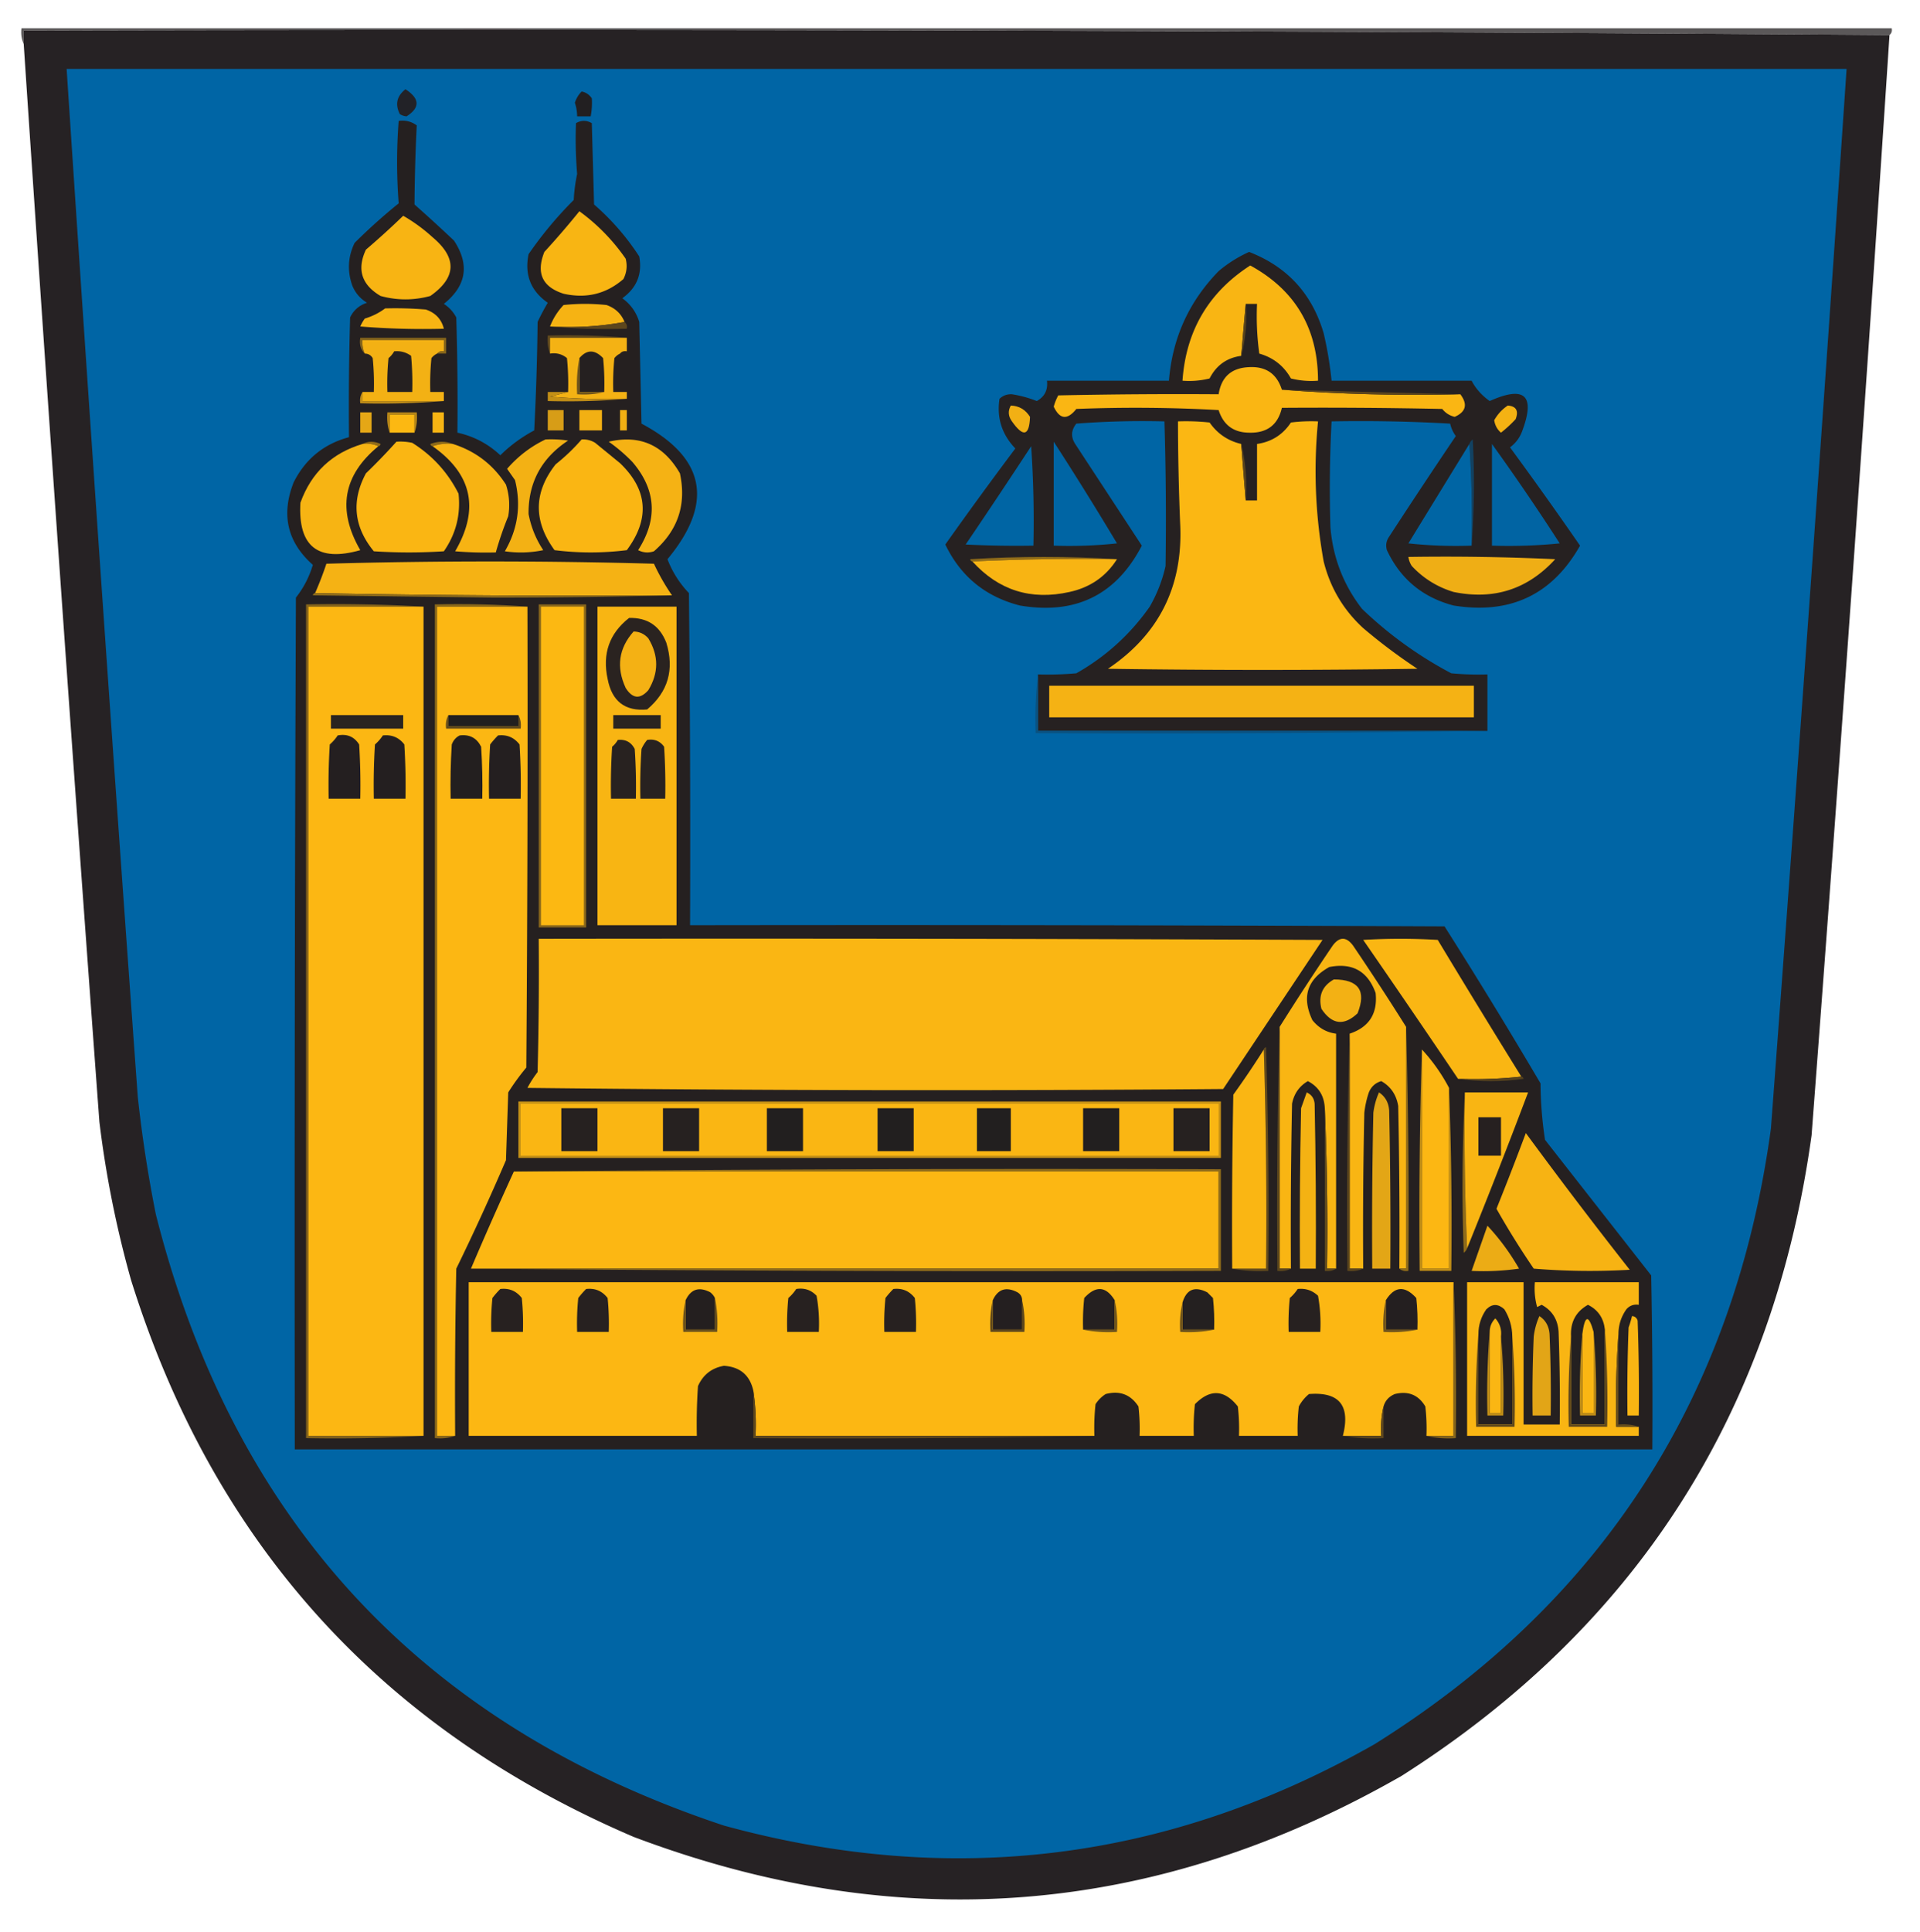 <svg xmlns="http://www.w3.org/2000/svg" width="850" height="855" style="shape-rendering:geometricPrecision;text-rendering:geometricPrecision;image-rendering:optimizeQuality;fill-rule:evenodd;clip-rule:evenodd"><path style="opacity:1" fill="#5b5859" d="M836.5 15.5c-274.998-2-550.331-2.666-826-2v6c-.968-2.107-1.302-4.44-1-7h828c.237 1.291-.096 2.291-1 3z"/><path style="opacity:1" fill="#262224" d="M836.5 15.5a46464.031 46464.031 0 0 1-34.5 487C784.975 625.396 724.475 719.896 620.5 786c-109.034 62.419-222.367 71.419-340 27C168.525 765.022 94.358 682.856 58 566.5a464.701 464.701 0 0 1-14-70 66860.31 66860.31 0 0 1-33.5-477v-6c275.669-.666 551.002 0 826 2z"/><path style="opacity:1" fill="#0065a5" d="M29.5 30.5h788a64659.239 64659.239 0 0 1-33.5 469C767.82 618.127 709.32 708.96 608.5 772c-90.978 51.663-186.978 63.663-288 36C187.286 763.785 103.452 673.618 69 537.5a588.08 588.08 0 0 1-8-52 66972.16 66972.16 0 0 1-31.5-455z"/><path style="opacity:1" fill="#222227" d="M179.5 39.5c6.378 4.134 6.544 8.134.5 12a6.291 6.291 0 0 1-3-1c-2.173-4.32-1.34-7.987 2.5-11z"/><path style="opacity:1" fill="#221f21" d="M257.5 40.5c1.871.359 3.371 1.359 4.5 3a31.599 31.599 0 0 1-.5 8h-6a19.051 19.051 0 0 0-1-6 11.95 11.95 0 0 1 3-5z"/><path style="opacity:1" fill="#252020" d="M176.5 53.5c2.982-.396 5.649.271 8 2a817.344 817.344 0 0 0-1 35 726.57 726.57 0 0 1 17.5 16c7.001 10.647 5.501 19.981-4.5 28 2.329 1.498 4.163 3.498 5.5 6 .5 16.997.667 33.997.5 51 7.252 1.585 13.585 4.918 19 10a63.97 63.97 0 0 1 15-11c.833-15.99 1.333-31.99 1.5-48a103.382 103.382 0 0 1 4.5-8.5c-7.521-5.218-10.355-12.384-8.5-21.5a171.084 171.084 0 0 1 20-24 73.397 73.397 0 0 1 1.5-11.5 185.37 185.37 0 0 1-.5-22.5c2.333-1.333 4.667-1.333 7 0l1 36c7.786 6.78 14.453 14.447 20 23 1.418 7.743-1.082 13.91-7.5 18.5 3.694 2.687 6.194 6.187 7.5 10.5l1 45c28.353 15.081 32.186 35.081 11.5 60a44.31 44.31 0 0 0 9.5 15c.5 48.999.667 97.999.5 147 111.334-.167 222.667 0 334 .5a2447.858 2447.858 0 0 1 42.5 69.5c.06 8.436.727 16.769 2 25l47 60c.5 25.665.667 51.331.5 77h-601c-.167-125.667 0-251.334.5-377 3.416-4.331 5.916-9.164 7.5-14.5-11.298-9.998-14.132-22.165-8.5-36.5 5.194-10.342 13.361-17.009 24.5-20-.167-17.67 0-35.336.5-53 1.563-3.228 4.063-5.395 7.5-6.5-2.973-1.765-5.14-4.265-6.5-7.5-2.315-6.521-1.981-12.854 1-19A254.057 254.057 0 0 1 176.5 90a236.814 236.814 0 0 1 0-36.5z"/><path style="opacity:1" fill="#f8b513" d="M256.5 93.5c7.978 5.812 14.811 12.812 20.5 21 .79 3.134.457 6.134-1 9-7.607 6.595-16.44 8.762-26.5 6.5-9.414-3-12.247-9.167-8.5-18.5a381.204 381.204 0 0 0 15.5-18z"/><path style="opacity:1" fill="#f8b413" d="M178.5 95.5a74.196 74.196 0 0 1 13 9.5c10.924 9.171 10.591 17.837-1 26-7.333 2-14.667 2-22 0-8.424-4.934-10.59-11.768-6.5-20.5a359.902 359.902 0 0 0 16.5-15z"/><path style="opacity:1" fill="#262121" d="M658.5 323.5h-199v-25c5.676.166 11.343-.001 17-.5 13.082-7.418 23.916-17.252 32.5-29.5a63.88 63.88 0 0 0 7-18c.315-21.335.148-42.668-.5-64a381.292 381.292 0 0 0-39 1c-2.318 2.916-2.484 5.916-.5 9l29.5 45c-11.378 21.855-29.378 30.688-54 26.5-15.225-3.897-26.225-12.897-33-27a1890.626 1890.626 0 0 1 31-42.5c-5.97-6.241-8.303-13.574-7-22 1.521-1.437 3.355-2.104 5.5-2 3.771.59 7.438 1.59 11 3 3.487-1.939 4.987-4.939 4.5-9h54c1.509-18.849 8.842-35.015 22-48.5a56.823 56.823 0 0 1 13.5-8.5c16.88 6.549 27.88 18.549 33 36a164.868 164.868 0 0 1 3.5 21h62c1.813 3.496 4.48 6.496 8 9 15.419-6.904 20.252-2.571 14.5 13-1.061 3.062-2.894 5.562-5.5 7.5a1885.347 1885.347 0 0 1 31 43.5c-12.287 21.733-30.954 30.566-56 26.5-13.679-3.583-23.513-11.749-29.5-24.5-.635-2.135-.301-4.135 1-6a3149 3149 0 0 1 29.5-44.5 14.444 14.444 0 0 1-2.5-5.5 696.682 696.682 0 0 0-52.5-1 561.944 561.944 0 0 0-.5 47c1.152 13.47 5.818 25.47 14 36a175.427 175.427 0 0 0 39.5 28.5c5.323.499 10.656.666 16 .5v25z"/><path style="opacity:1" fill="#f9b513" d="M551.5 134.5a2337.104 2337.104 0 0 0-2 23c-6.382.864-11.048 4.197-14 10a36.875 36.875 0 0 1-12 1c1.537-22.087 11.537-39.087 30-51 19.969 10.912 29.969 27.912 30 51a36.875 36.875 0 0 1-12-1c-3.132-5.572-7.799-9.239-14-11a121.862 121.862 0 0 1-1-22h-5z"/><path style="opacity:1" fill="#57431d" d="M551.5 134.5c.632 8.073-.035 15.74-2 23 .637-7.766 1.304-15.433 2-23z"/><path style="opacity:1" fill="#f6b313" d="M276.5 142.5c-10.616 1.977-21.616 2.644-33 2 1.349-3.529 3.349-6.695 6-9.5a90.455 90.455 0 0 1 19 0c3.844 1.347 6.511 3.847 8 7.5z"/><path style="opacity:1" fill="#f8b413" d="M170.5 136.5c6.009-.166 12.009.001 18 .5 4.285 1.447 6.952 4.281 8 8.5a343.225 343.225 0 0 1-37-1 18.08 18.08 0 0 1 2-3.5c3.34-1.003 6.34-2.503 9-4.5z"/><path style="opacity:1" fill="#5c461d" d="M276.5 142.5c.904.709 1.237 1.709 1 3-11.512.328-22.846-.005-34-1 11.384.644 22.384-.023 33-2z"/><path style="opacity:1" fill="#60491d" d="M277.5 149.5h-34v7c-.973-2.448-1.306-5.115-1-8 11.845-.328 23.512.005 35 1z"/><path style="opacity:1" fill="#86651b" d="M193.5 156.5c.709-.904 1.709-1.237 3-1v-5h-36c-.175 2.121.159 4.121 1 6-1.844-1.779-2.51-4.112-2-7h38v7h-4z"/><path style="opacity:1" fill="#f4b214" d="M277.5 149.5v6c-1.291-.237-2.291.096-3 1-.958.453-1.792 1.119-2.5 2a112.97 112.97 0 0 0-.5 15h6v3a289.882 289.882 0 0 1-34-1 345.94 345.94 0 0 0 8-2 112.97 112.97 0 0 0-.5-15c-2.135-1.778-4.635-2.445-7.5-2v-7h34z"/><path style="opacity:1" fill="#644c1d" d="M277.5 149.5c.968 2.107 1.302 4.441 1 7h-4 4c.302-2.559-.032-4.893-1-7z"/><path style="opacity:1" fill="#f3b114" d="M193.5 156.5c-.958.453-1.792 1.119-2.5 2a112.97 112.97 0 0 0-.5 15h6v4h-36v-4h5a112.97 112.97 0 0 0-.5-15c-.816-1.323-1.983-1.989-3.5-2-.841-1.879-1.175-3.879-1-6h36v5c-1.291-.237-2.291.096-3 1z"/><path style="opacity:1" fill="#252020" d="M174.5 155.5c2.772-.28 5.272.387 7.5 2 .499 5.323.666 10.656.5 16h-11a112.97 112.97 0 0 1 .5-15 10.515 10.515 0 0 0 2.5-3zM267.5 173.5h-11v-15c3.298-3.867 6.798-3.867 10.5 0 .499 4.989.666 9.989.5 15z"/><path style="opacity:1" fill="#6c521c" d="M256.5 158.5v15h11c-3.798.983-7.798 1.317-12 1-.321-5.526.012-10.86 1-16z"/><path style="opacity:1" fill="#fab613" d="M567.5 172.5c25.979 1.991 52.312 2.658 79 2 3.348 4.447 2.515 7.78-2.5 10-2.24-.536-4.073-1.703-5.5-3.5a2519.42 2519.42 0 0 0-71-.5c-1.74 7.557-6.573 11.224-14.5 11-6.902-.066-11.402-3.4-13.5-10a662.226 662.226 0 0 0-63-.5c-3.983 4.994-7.316 4.661-10-1a22.703 22.703 0 0 1 2-5c23.664-.5 47.331-.667 71-.5 1.196-7.696 5.696-11.696 13.5-12 7.438-.389 12.272 2.945 14.5 10z"/><path style="opacity:1" fill="#5b451d" d="M567.5 172.5c26.431.658 52.764 1.325 79 2-26.688.658-53.021-.009-79-2z"/><path style="opacity:1" fill="#c38f16" d="M251.5 173.5a345.94 345.94 0 0 1-8 2 289.882 289.882 0 0 0 34 1c-11.488.995-23.155 1.328-35 1v-4h9z"/><path style="opacity:1" fill="#bf8c17" d="M160.5 173.5v4h36a342.787 342.787 0 0 1-37 1c-.284-1.915.049-3.581 1-5z"/><path style="opacity:1" fill="#f2b014" d="M447.5 179.5c3.647.122 6.481 1.788 8.5 5-.317 8.476-2.983 9.143-8 2-1.664-2.286-1.83-4.619-.5-7z"/><path style="opacity:1" fill="#f4b213" d="M667.5 179.5c3.725.28 4.892 2.28 3.5 6a55.05 55.05 0 0 1-6.5 6c-1.646-1.402-2.646-3.236-3-5.5 1.514-2.678 3.514-4.845 6-6.5z"/><path style="opacity:1" fill="#d79d17" d="M242.5 181.5h7v9h-7v-9z"/><path style="opacity:1" fill="#f2b013" d="M256.5 181.5h10v9h-10v-9zM274.5 181.5h3v9h-3v-9z"/><path style="opacity:1" fill="#e5a716" d="M159.5 182.5h5v9h-5v-9z"/><path style="opacity:1" fill="#b68617" d="M183.5 191.5v-8h-11v8c-.977-2.787-1.31-5.787-1-9h13c.31 3.213-.023 6.213-1 9z"/><path style="opacity:1" fill="#fcb812" d="M183.5 191.5h-11v-8h11v8z"/><path style="opacity:1" fill="#f7b413" d="M191.5 182.5h5v9h-5v-9z"/><path style="opacity:1" fill="#fbb713" d="M549.5 196.5c.639 8.433 1.306 16.766 2 25h5v-25c6.432-.936 11.432-4.103 15-9.5a72.367 72.367 0 0 1 12-.5c-2.029 20.798-1.196 41.465 2.5 62 2.879 11.591 8.712 21.425 17.5 29.5a248.407 248.407 0 0 0 24 18c-45.667.667-91.333.667-137 0 22.481-15.127 33.147-36.294 32-63.5a1134.46 1134.46 0 0 1-1-46 98.432 98.432 0 0 1 14 .5c3.453 4.953 8.12 8.12 14 9.5z"/><path style="opacity:1" fill="#916c19" d="M160.5 196.5c2.524-1.3 5.191-1.3 8 0-.124.607-.457.94-1 1-2.107-.968-4.441-1.302-7-1z"/><path style="opacity:1" fill="#8d6a1a" d="M200.5 196.5c-3.213-.31-6.213.023-9 1-.543-.06-.876-.393-1-1 3.48-1.306 6.813-1.306 10 0z"/><path style="opacity:1" fill="#f3b114" d="M241.5 194.5c3.35-.165 6.683.002 10 .5-11.8 7.774-17.633 18.607-17.5 32.5 1.097 5.797 3.264 11.131 6.5 16a48.73 48.73 0 0 1-17 .5c5.765-9.893 7.265-20.393 4.5-31.5l-3.5-5c4.832-5.565 10.499-9.899 17-13z"/><path style="opacity:1" fill="#fab613" d="M257.5 194.5a10.098 10.098 0 0 1 6 1.5l11 9c12.29 11.777 13.29 24.61 3 38.5a128.532 128.532 0 0 1-32 0c-9.433-12.929-9.266-25.596.5-38a86.491 86.491 0 0 0 11.5-11z"/><path style="opacity:1" fill="#f5b214" d="M269.5 195.5c13.767-3.209 24.267 1.458 31.5 14 2.976 13.74-.858 25.24-11.5 34.5-2.402.814-4.735.647-7-.5 8.797-13.751 7.963-26.751-2.5-39a73.101 73.101 0 0 0-10.5-9z"/><path style="opacity:1" fill="#124262" d="M651.5 241.5a507.055 507.055 0 0 0-1-45c.283-.789.783-1.456 1.5-2 .828 15.839.661 31.505-.5 47z"/><path style="opacity:1" fill="#f7b413" d="M160.5 196.5c2.559-.302 4.893.032 7 1-15.649 12.846-18.316 28.179-8 46-18.797 5.359-27.631-1.641-26.5-21 4.822-13.323 13.989-21.99 27.5-26z"/><path style="opacity:1" fill="#fab613" d="M175.5 195.5c2.357-.163 4.69.003 7 .5 8.934 5.6 15.768 13.1 20.5 22.5 1.001 9.335-1.166 17.835-6.5 25.5a240.38 240.38 0 0 1-31 0c-8.863-10.796-10.03-22.296-3.5-34.5a265.628 265.628 0 0 0 13.5-14z"/><path style="opacity:1" fill="#f7b313" d="M191.5 197.5c2.787-.977 5.787-1.31 9-1 9.998 3.164 17.831 9.164 23.5 18 1.476 4.576 1.81 9.243 1 14a151.175 151.175 0 0 0-5.5 16 162.597 162.597 0 0 1-18-.5c10.869-18.66 7.536-34.16-10-46.5z"/><path style="opacity:1" fill="#0065a4" d="M466.5 195.5a1490.953 1490.953 0 0 1 28 45 196.869 196.869 0 0 1-28 1v-46zM456.5 197.5a484.723 484.723 0 0 1 1 44c-10.006.166-20.006 0-30-.5a3173.924 3173.924 0 0 0 29-43.5z"/><path style="opacity:1" fill="#59441d" d="M549.5 196.5c1.968 7.933 2.635 16.266 2 25a2965.742 2965.742 0 0 1-2-25z"/><path style="opacity:1" fill="#0065a4" d="M650.5 196.5a507.055 507.055 0 0 1 1 45c-9.357.332-18.69-.002-28-1a84299.569 84299.569 0 0 1 27-44z"/><path style="opacity:1" fill="#0164a3" d="M660.5 196.5a1046.447 1046.447 0 0 1 30 44 225.771 225.771 0 0 1-30 1v-45z"/><path style="opacity:1" fill="#906c19" d="M494.5 247.5c-21.507-.331-42.84.003-64 1-.543-.06-.876-.393-1-1 21.83-1.328 43.496-1.328 65 0z"/><path style="opacity:1" fill="#f8b413" d="M494.5 247.5c-4.867 7.667-11.867 12.5-21 14.5-17.034 3.821-31.367-.679-43-13.5 21.16-.997 42.493-1.331 64-1z"/><path style="opacity:1" fill="#efae15" d="M623.5 246.5c21.677-.333 43.344 0 65 1-12.157 13.329-27.157 18.163-45 14.5-7.225-2.193-13.392-6.026-18.5-11.5a10.134 10.134 0 0 1-1.5-4z"/><path style="opacity:1" fill="#f5b214" d="M297.5 263.5a6242.489 6242.489 0 0 1-158-1 151.254 151.254 0 0 0 5-13 2629.282 2629.282 0 0 1 145 0 94.542 94.542 0 0 0 8 14z"/><path style="opacity:1" fill="#8e6b1a" d="M139.5 262.5a6242.489 6242.489 0 0 0 158 1c-25.595.671-51.929 1.004-79 1l-80-1c.124-.607.457-.94 1-1z"/><path style="opacity:1" fill="#84631b" d="M187.5 268.5h-51v367h51a676.419 676.419 0 0 1-52 1v-369c17.508-.33 34.841.003 52 1z"/><path style="opacity:1" fill="#fcb713" d="M187.5 268.5v367h-51v-367h51z"/><path style="opacity:1" fill="#89671a" d="M233.5 268.5h-40v367h8c-2.787.977-5.787 1.31-9 1v-369c13.844-.329 27.51.004 41 1z"/><path style="opacity:1" fill="#fcb713" d="M233.5 268.5c.167 68.001 0 136.001-.5 204a102.264 102.264 0 0 0-8 11l-1 30a1081.86 1081.86 0 0 1-22 48c-.5 24.664-.667 49.331-.5 74h-8v-367h40z"/><path style="opacity:1" fill="#88661b" d="M238.5 267.5h21v143h-21v-143z"/><path style="opacity:1" fill="#fcb812" d="M239.5 268.5h19v141h-19v-141z"/><path style="opacity:1" fill="#f8b513" d="M264.5 268.5h35v141h-35v-141z"/><path style="opacity:1" fill="#2a2320" d="M278.5 273.5c8.093-.204 13.593 3.462 16.5 11 3.602 11.846.769 21.679-8.5 29.5-9.781.909-15.614-3.591-17.5-13.5-2.409-11.142.757-20.142 9.5-27z"/><path style="opacity:1" fill="#f4b114" d="M280.5 279.5c2.599.049 4.766 1.049 6.5 3 4.667 7.667 4.667 15.333 0 23-3.649 4.098-6.982 3.765-10-1-4.265-9.229-3.098-17.563 3.5-25z"/><path style="opacity:1" fill="#f5b214" d="M464.5 303.5h188v14h-188v-14z"/><path style="opacity:1" fill="#2a2420" d="M146.5 316.5h32v6h-32v-6zM271.5 316.5h21v6h-21v-6z"/><path style="opacity:1" fill="#614a1d" d="M198.5 316.5v5h31v-5c.961 1.765 1.295 3.765 1 6h-33c-.295-2.235.039-4.235 1-6z"/><path style="opacity:1" fill="#221f1f" d="M198.5 316.5h31v5h-31v-5z"/><path style="opacity:1" fill="#0a5281" d="M459.5 298.5v25h199c-66.498.999-133.165 1.332-200 1-.326-8.849.007-17.516 1-26z"/><path style="opacity:1" fill="#241f20" d="M149.5 325.5c4.139-.796 7.305.537 9.5 4 .5 7.993.666 15.993.5 24h-14c-.166-8.007 0-16.007.5-24a19.552 19.552 0 0 0 3.5-4zM169.5 325.5c3.962-.433 7.128.9 9.5 4 .5 7.993.666 15.993.5 24h-14c-.166-8.007 0-16.007.5-24a19.552 19.552 0 0 0 3.5-4z"/><path style="opacity:1" fill="#231f1f" d="M203.5 325.5c4.388-.557 7.555 1.11 9.5 5 .5 7.659.666 15.326.5 23h-14c-.166-8.007 0-16.007.5-24 .69-1.85 1.856-3.184 3.5-4z"/><path style="opacity:1" fill="#241f20" d="M220.5 325.5c3.926-.453 7.092.88 9.5 4 .5 7.993.666 15.993.5 24h-14c-.166-8.007 0-16.007.5-24a37.829 37.829 0 0 1 3.5-4z"/><path style="opacity:1" fill="#282220" d="M273.5 327.5c3.423-.372 5.923.961 7.5 4 .5 7.326.666 14.659.5 22h-11c-.166-7.674 0-15.341.5-23a10.515 10.515 0 0 0 2.5-3zM286.5 327.5c3.152-.541 5.652.459 7.5 3 .5 7.659.666 15.326.5 23h-11c-.166-7.341 0-14.674.5-22a16.58 16.58 0 0 1 2.5-4z"/><path style="opacity:1" fill="#fab613" d="M238.5 415.5c115.667-.167 231.334 0 347 .5l-44 66c-102.668.833-205.335.667-308-.5a48.493 48.493 0 0 1 4.5-7c.5-19.664.667-39.331.5-59zM673.5 476.5c-9.152.994-18.485 1.327-28 1a6447.66 6447.66 0 0 0-42-61.5c11-.667 22-.667 33 0a5378.21 5378.21 0 0 0 37 60.5z"/><path style="opacity:1" fill="#f9b513" d="M622.5 454.5v107h-3c.167-24.002 0-48.002-.5-72-.818-4.957-3.318-8.624-7.5-11-2.604.769-4.438 2.436-5.5 5a43.073 43.073 0 0 0-2 9 2379.52 2379.52 0 0 0-.5 69h-6v-104c8.612-2.881 12.445-8.881 11.5-18-3.483-9.661-10.316-13.494-20.5-11.5-9.817 5.474-12.317 13.307-7.5 23.5 2.754 3.456 6.254 5.456 10.5 6v104h-4c.331-23.839-.002-47.506-1-71-.247-5.511-2.747-9.511-7.5-12-3.789 2.223-6.123 5.557-7 10-.5 24.331-.667 48.664-.5 73h-5v-107a1228.867 1228.867 0 0 1 23.5-36c3-4 6-4 9 0a1228.867 1228.867 0 0 1 23.5 36z"/><path style="opacity:1" fill="#f3b114" d="M590.5 433.5c10.992.017 14.492 5.017 10.5 15-6.023 5.668-11.357 5.002-16-2-1.429-5.8.404-10.133 5.5-13z"/><path style="opacity:1" fill="#5b461d" d="M566.5 454.5v107h5c-1.765.961-3.765 1.295-6 1-.332-36.171.002-72.171 1-108z"/><path style="opacity:1" fill="#8f6b1a" d="M622.5 454.5a2916.974 2916.974 0 0 1 1 108c-1.599.268-2.932-.066-4-1h3v-107z"/><path style="opacity:1" fill="#5c461d" d="M597.5 457.5v104h6c-2.107.968-4.441 1.302-7 1-.332-35.171.002-70.171 1-105z"/><path style="opacity:1" fill="#60491d" d="M559.5 464.5c.06-.543.393-.876 1-1 1 32.993 1.333 65.993 1 99-5.526.321-10.86-.012-16-1h15a2352.52 2352.52 0 0 0-1-97z"/><path style="opacity:1" fill="#c18e16" d="M629.5 464.5v97h12v-80a1640.966 1640.966 0 0 1 1 81h-14c-.333-34.044 0-66.71 1-98z"/><path style="opacity:1" fill="#fab613" d="M559.5 464.5a2352.52 2352.52 0 0 1 1 97h-15c-.167-25.669 0-51.335.5-77a389.08 389.08 0 0 0 13.5-20z"/><path style="opacity:1" fill="#fcb713" d="M629.5 464.5a78.995 78.995 0 0 1 12 17v80h-12v-97z"/><path style="opacity:1" fill="#57431d" d="M673.5 476.5c.543.06.876.393 1 1-9.825 1.323-19.492 1.323-29 0 9.515.327 18.848-.006 28-1z"/><path style="opacity:1" fill="#8f6b1a" d="M648.5 483.5c-.331 23.173.002 46.173 1 69-.283.789-.783 1.456-1.5 2a842.53 842.53 0 0 1 .5-71z"/><path style="opacity:1" fill="#f9b513" d="M648.5 483.5h28a3011.685 3011.685 0 0 1-27 69 1190.252 1190.252 0 0 1-1-69z"/><path style="opacity:1" fill="#f4b213" d="M578.5 483.5c2.11.953 3.277 2.619 3.5 5 .5 24.331.667 48.664.5 73h-7c-.167-23.669 0-47.336.5-71 .847-2.354 1.68-4.688 2.5-7z"/><path style="opacity:1" fill="#e3a616" d="M610.5 483.5c2.741 1.8 4.241 4.466 4.5 8 .5 23.331.667 46.664.5 70h-8c-.167-23.002 0-46.002.5-69a31.568 31.568 0 0 1 2.5-9z"/><path style="opacity:1" fill="#5f491d" d="M586.5 490.5a1260.363 1260.363 0 0 1 1 71h4c-1.419.951-3.085 1.284-5 1v-72z"/><path style="opacity:1" fill="#262020" d="M654.5 494.5h10v17h-10v-17z"/><path style="opacity:1" fill="#f7b313" d="M675.5 501.5a2322.68 2322.68 0 0 0 46 60.5 304.398 304.398 0 0 1-42.5-.5 369.526 369.526 0 0 1-16.5-26.5 1420.247 1420.247 0 0 0 13-33.5z"/><path style="opacity:1" fill="#c49016" d="M229.5 487.5h311v25h-311v-25z"/><path style="opacity:1" fill="#fab613" d="M230.5 488.5h309v23h-309v-23z"/><path style="opacity:1" fill="#262120" d="M519.5 490.5h16v19h-16v-19z"/><path style="opacity:1" fill="#221f1f" d="M479.5 490.5h16v19h-16v-19zM432.5 490.5h15v19h-15v-19zM388.5 490.5h16v19h-16v-19zM339.5 490.5h16v19h-16v-19z"/><path style="opacity:1" fill="#262120" d="M293.5 490.5h16v19h-16v-19zM248.5 490.5h16v19h-16v-19z"/><path style="opacity:1" fill="#fcb713" d="M227.5 518.5h312v43h-331a1697.686 1697.686 0 0 1 19-43z"/><path style="opacity:1" fill="#ecac15" d="M658.5 542.5c5.326 5.686 9.993 12.02 14 19a111.148 111.148 0 0 1-21 1l7-20z"/><path style="opacity:1" fill="#8f6b1a" d="M227.5 518.5a24497.634 24497.634 0 0 1 313-1v45c-110.835.333-221.501-.001-332-1h331v-43h-312z"/><path style="opacity:1" fill="#fcb713" d="M643.5 567.5v68h-12a84.902 84.902 0 0 0-.5-13c-3.055-5.135-7.555-6.968-13.5-5.5-2.579 1.076-4.246 2.909-5 5.5-.985 4.134-1.318 8.468-1 13h-17c3.417-13.394-1.583-19.561-15-18.5a17.842 17.842 0 0 0-4.5 5.5 84.902 84.902 0 0 0-.5 13h-26a84.902 84.902 0 0 0-.5-13c-5.93-7.513-12.264-7.846-19-1a98.432 98.432 0 0 0-.5 14h-24a84.902 84.902 0 0 0-.5-13c-3.435-5.294-8.268-7.127-14.5-5.5a14.51 14.51 0 0 0-4.5 4.5 98.432 98.432 0 0 0-.5 14h-150c.324-6.854-.009-13.521-1-20-1.524-6.85-5.858-10.517-13-11-5.436.966-9.269 3.966-11.5 9a242.43 242.43 0 0 0-.5 22h-101v-68h436z"/><path style="opacity:1" fill="#87661b" d="M643.5 567.5a1190.252 1190.252 0 0 1 1 69c-4.532.318-8.866-.015-13-1h12v-68z"/><path style="opacity:1" fill="#f9b513" d="M716.5 590.5a420.766 420.766 0 0 0-1 41h10v4h-76v-68h25v63h16a840.27 840.27 0 0 0-.5-41c-.325-5.467-2.825-9.467-7.5-12l-2 1a31.116 31.116 0 0 1-1-11h46v10c-2.222-.322-4.056.345-5.5 2-2.332 3.322-3.498 6.989-3.5 11z"/><path style="opacity:1" fill="#272120" d="M221.5 570.5c3.926-.453 7.092.88 9.5 4 .499 4.989.666 9.989.5 15h-14a112.97 112.97 0 0 1 .5-15 37.829 37.829 0 0 1 3.5-4zM259.5 570.5c3.926-.453 7.092.88 9.5 4 .499 4.989.666 9.989.5 15h-14a112.97 112.97 0 0 1 .5-15 37.829 37.829 0 0 1 3.5-4z"/><path style="opacity:1" fill="#241f1f" d="M316.5 574.5v14h-13v-13c2.349-4.977 6.015-6.144 11-3.5.881.708 1.547 1.542 2 2.5z"/><path style="opacity:1" fill="#272120" d="M352.5 570.5c3.58-.577 6.58.423 9 3a69.234 69.234 0 0 1 1 16h-14a112.97 112.97 0 0 1 .5-15 19.552 19.552 0 0 0 3.5-4zM395.5 570.5c3.926-.453 7.092.88 9.5 4 .499 4.989.666 9.989.5 15h-14a112.97 112.97 0 0 1 .5-15 37.829 37.829 0 0 1 3.5-4z"/><path style="opacity:1" fill="#241f20" d="M452.5 575.5v13h-13v-13c2.285-4.995 5.952-6.162 11-3.5 1.323.816 1.989 1.983 2 3.5z"/><path style="opacity:1" fill="#252020" d="M493.5 575.5v13h-14a98.432 98.432 0 0 1 .5-14c5.133-5.595 9.633-5.261 13.5 1z"/><path style="opacity:1" fill="#242020" d="M537.5 588.5h-14v-12c1.754-5.864 5.421-7.364 11-4.5l2.5 2.5c.499 4.655.666 9.321.5 14z"/><path style="opacity:1" fill="#272120" d="M574.5 570.5c3.472-.374 6.472.626 9 3a69.234 69.234 0 0 1 1 16h-14a112.97 112.97 0 0 1 .5-15 19.552 19.552 0 0 0 3.5-4z"/><path style="opacity:1" fill="#241f20" d="M627.5 588.5h-14v-13c3.916-6.274 8.416-6.607 13.5-1 .499 4.655.666 9.321.5 14z"/><path style="opacity:1" fill="#252020" d="M669.5 591.5v39h-15v-40c.002-4.011 1.168-7.678 3.5-11 2.587-2.534 5.253-2.534 8 0 2.285 3.687 3.452 7.687 3.5 12z"/><path style="opacity:1" fill="#242020" d="M710.5 588.5v42h-15v-39c-.341-6.326 2.159-10.993 7.5-14 4.453 2.212 6.953 5.879 7.5 11z"/><path style="opacity:1" fill="#fab613" d="M664.5 591.5v34h-5v-36c.004-2.342.837-4.342 2.5-6 2.023 2.269 2.856 4.936 2.5 8z"/><path style="opacity:1" fill="#e2a517" d="M681.5 582.5c2.741 1.8 4.241 4.466 4.5 8 .5 11.995.667 23.995.5 36h-8c-.167-11.671 0-23.338.5-35a31.568 31.568 0 0 1 2.5-9z"/><path style="opacity:1" fill="#fab613" d="M705.5 589.5v36h-5v-35c1.121-8.526 2.788-8.86 5-1z"/><path style="opacity:1" fill="#f9b513" d="M722.5 582.5c1.25.077 2.083.744 2.5 2 .5 13.996.667 27.996.5 42h-5c-.167-13.004 0-26.004.5-39a42.47 42.47 0 0 0 1.5-5z"/><path style="opacity:1" fill="#69501c" d="M316.5 574.5c.987 4.805 1.321 9.805 1 15h-15c-.319-4.863.014-9.53 1-14v13h13v-14z"/><path style="opacity:1" fill="#5d471c" d="M439.5 575.5v13h13v-13c.986 4.47 1.319 9.137 1 14h-15c-.319-4.863.014-9.53 1-14z"/><path style="opacity:1" fill="#6c521c" d="M493.5 575.5c.986 4.47 1.319 9.137 1 14-5.195.321-10.195-.013-15-1h14v-13z"/><path style="opacity:1" fill="#6b511c" d="M523.5 576.5v12h14c-4.805.987-9.805 1.321-15 1-.318-4.532.015-8.866 1-13z"/><path style="opacity:1" fill="#6e531d" d="M613.5 575.5v13h14c-4.805.987-9.805 1.321-15 1-.319-4.863.014-9.53 1-14z"/><path style="opacity:1" fill="#5f481d" d="M710.5 588.5a462.903 462.903 0 0 1 1 43h-17a400.456 400.456 0 0 1 1-40v39h15v-42z"/><path style="opacity:1" fill="#654d1d" d="M716.5 590.5v40c3.213-.31 6.213.023 9 1h-10a420.766 420.766 0 0 1 1-41z"/><path style="opacity:1" fill="#5d471c" d="M654.5 590.5v40h15v-39a400.456 400.456 0 0 1 1 40h-17a420.766 420.766 0 0 1 1-41z"/><path style="opacity:1" fill="#c18e16" d="M659.5 589.5v36h5v-34c.995 11.488 1.328 23.155 1 35h-7a342.787 342.787 0 0 1 1-37z"/><path style="opacity:1" fill="#be8c17" d="M705.5 589.5a342.787 342.787 0 0 1 1 37h-7c-.328-12.178.005-24.178 1-36v35h5v-36z"/><path style="opacity:1" fill="#5f481d" d="M333.5 615.5c.991 6.479 1.324 13.146 1 20h150a5701.237 5701.237 0 0 1-151 1v-21z"/><path style="opacity:1" fill="#5d471d" d="M612.5 622.5v14c-6.19.323-12.19-.01-18-1h17c-.318-4.532.015-8.866 1-13z"/></svg>